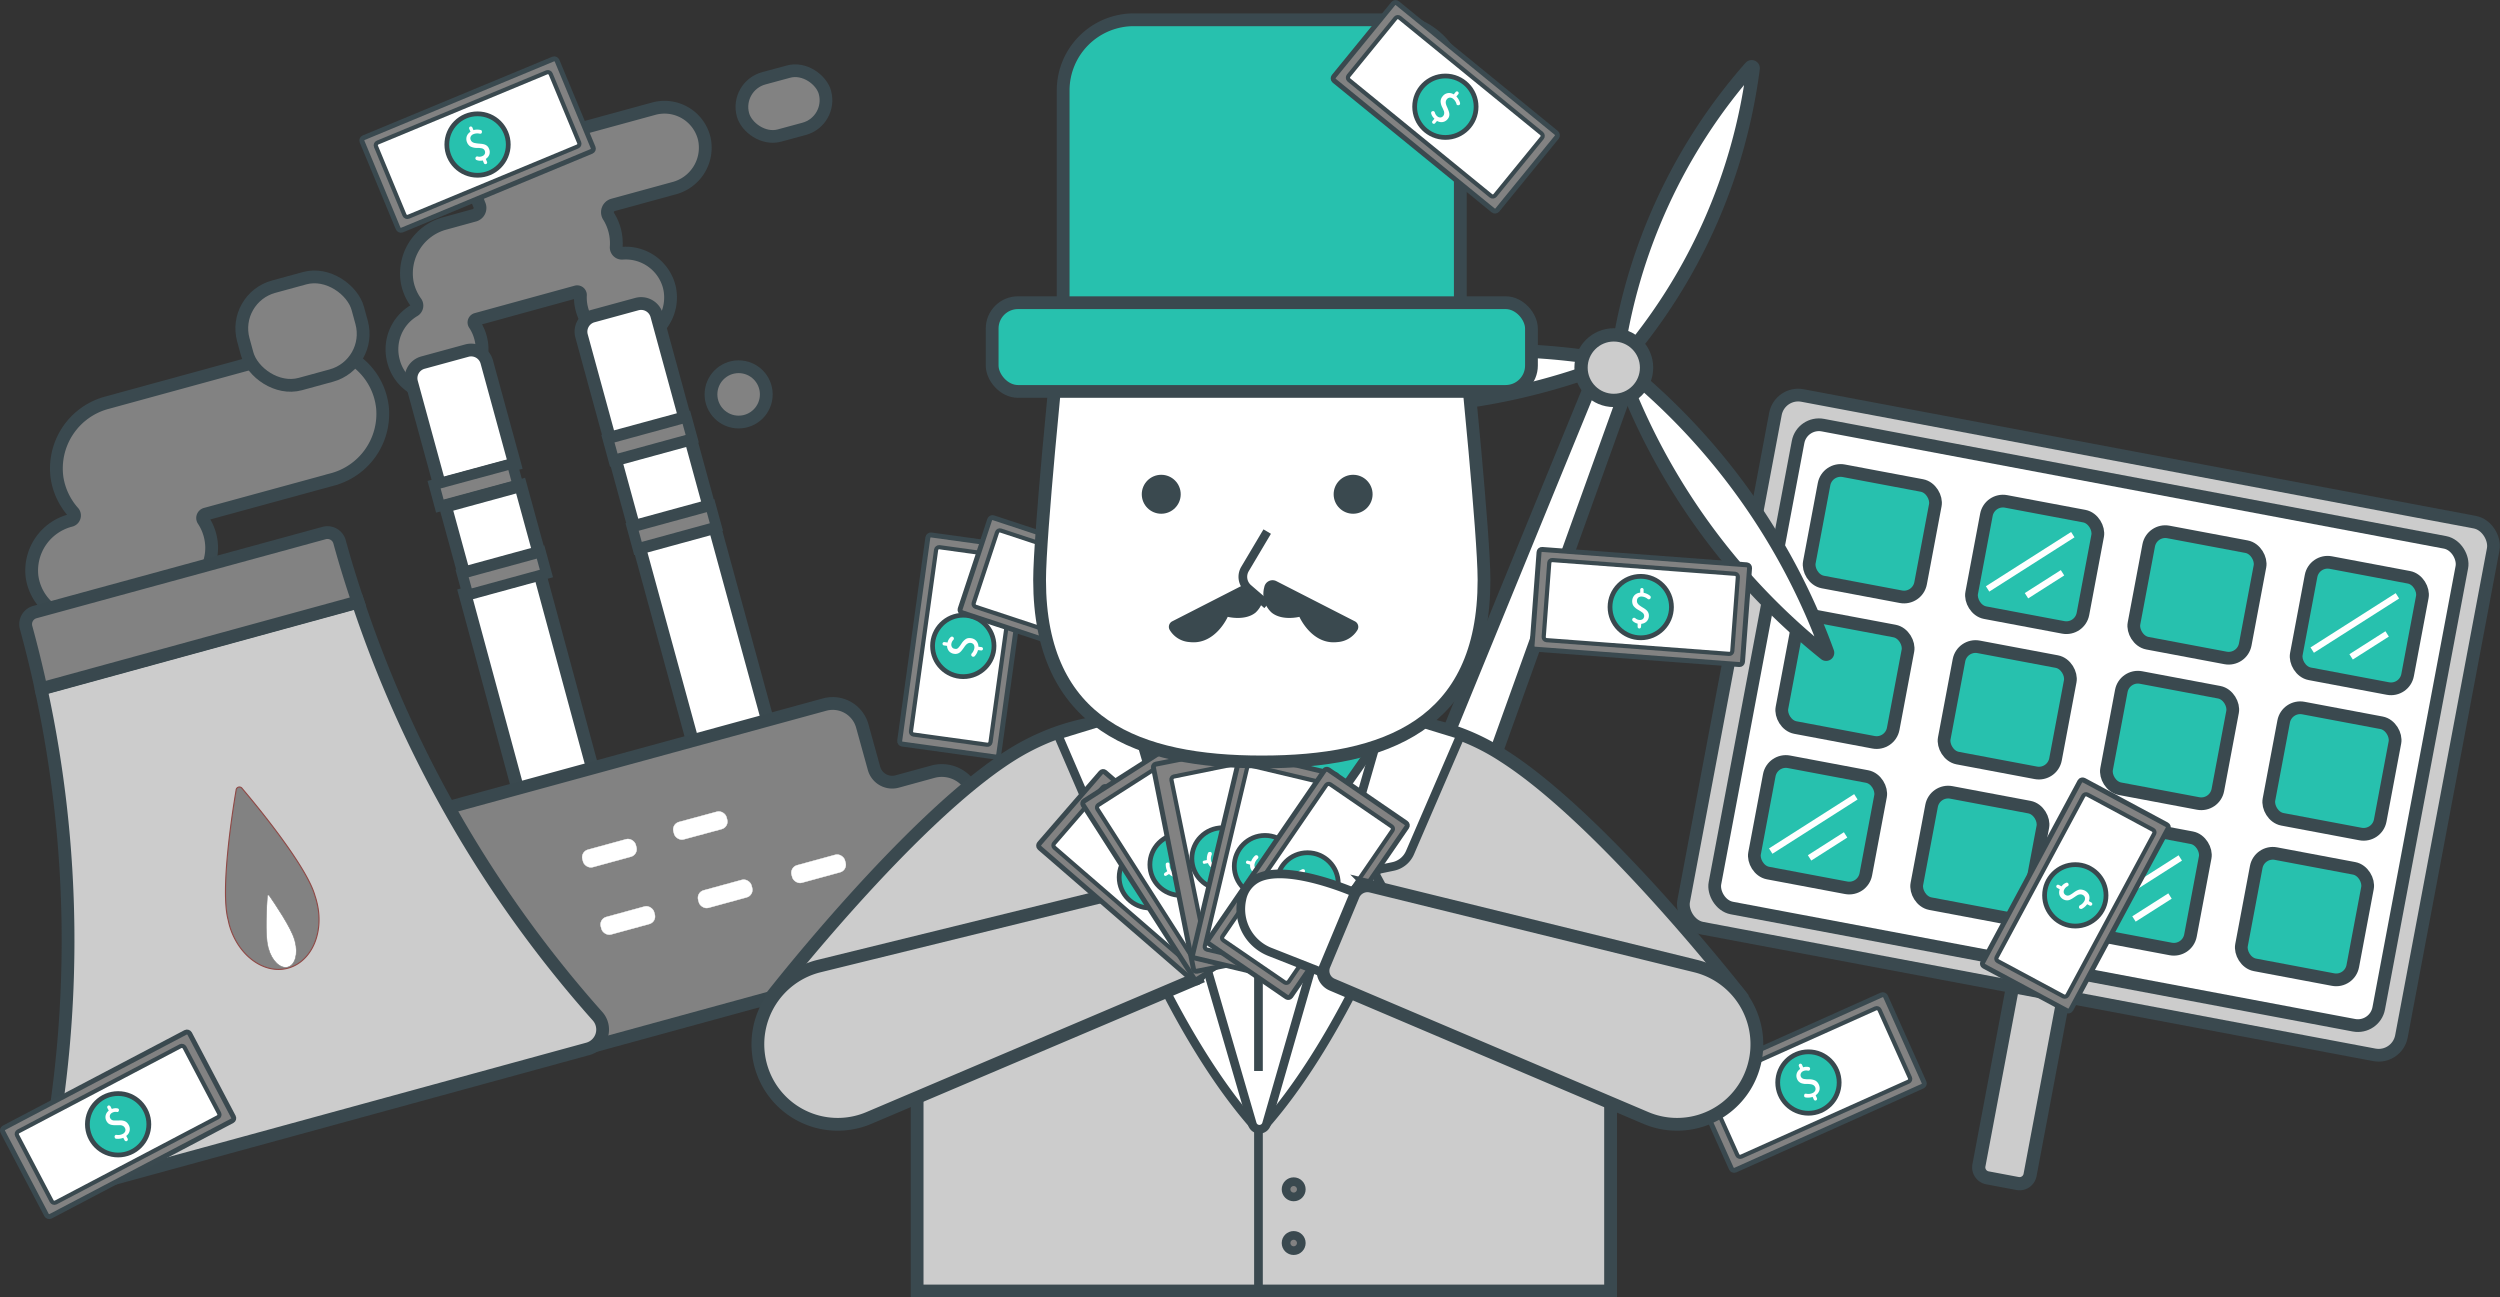 <svg xmlns="http://www.w3.org/2000/svg" viewBox="0 0 489.11 253.81"><rect x="0" y="0" width="489.11" height="253.81" fill="#333333" stroke="none"/><title>hero</title><g id="圖_主標主圖"><path d="M58.39,68.53,21,78.77a13.31,13.31,0,0,0-9.82,14.84,13.18,13.18,0,0,0,3.09,6.52,1,1,0,0,1-.48,1.7h0a10.11,10.11,0,0,0-7.54,10.83A9.9,9.9,0,0,0,18.65,121l15.25-4.18a10,10,0,0,0,7.51-9.63,9.92,9.92,0,0,0-1.63-5.4.79.79,0,0,1,.45-1.21l24.7-6.75a13.29,13.29,0,0,0,9.91-14A13.07,13.07,0,0,0,58.39,68.53Z" fill="#828282" stroke="#3a494f" stroke-miterlimit="10" stroke-width="2.5"/><rect x="47.57" y="54.91" width="23.22" height="19.75" rx="8.46" ry="8.46" transform="translate(-15 17.91) rotate(-15.3)" fill="#828282" stroke="#3a494f" stroke-miterlimit="10" stroke-width="2.5"/><path d="M127.91,21.26,99.25,29.1a8.19,8.19,0,0,0-6.12,8.2,8,8,0,0,0,.65,2.77,1.49,1.49,0,0,1-1,2.06l-5.68,1.56a10.12,10.12,0,0,0-7.41,11.65,9.79,9.79,0,0,0,1.66,3.78,1.13,1.13,0,0,1-.35,1.65,8.81,8.81,0,0,0-4,9.92h0A8.7,8.7,0,0,0,85,77.19,8.85,8.85,0,0,0,94,66h0a8.75,8.75,0,0,0-1.15-2.54.64.64,0,0,1,.37-1l19.53-5.36a.64.64,0,0,1,.81.65,8.63,8.63,0,0,0,.3,2.79h0a8.73,8.73,0,0,0,7.93,6.5A8.85,8.85,0,0,0,130.91,56h0a8.8,8.8,0,0,0-9.13-6.46,1.13,1.13,0,0,1-1.22-1.23,10,10,0,0,0-1.49-6,1.48,1.48,0,0,1,.86-2.22l11.87-3.25a8.2,8.2,0,0,0,6-9.67A8,8,0,0,0,127.91,21.26Z" fill="#828282" stroke="#3a494f" stroke-miterlimit="10" stroke-width="2.5"/><rect x="145.8" y="13.92" width="16.71" height="11.67" rx="5.83" ry="5.83" transform="matrix(0.96, -0.26, 0.26, 0.96, 0.25, 41.38)" fill="#828282" stroke="#3a494f" stroke-miterlimit="10" stroke-width="2.5"/><rect x="103.7" y="112.68" width="15.25" height="91.61" transform="matrix(0.96, -0.26, 0.26, 0.96, -37.88, 34.99)" fill="#fff" stroke="#3a494f" stroke-miterlimit="10" stroke-width="2.5"/><path d="M91.35,68.59l-8.6,2.35a3.16,3.16,0,0,0-2.22,3.89l5.47,20,14.71-4-5.47-20A3.17,3.17,0,0,0,91.35,68.59Z" fill="#fff" stroke="#3a494f" stroke-miterlimit="10" stroke-width="2.5"/><rect x="85.97" y="92.74" width="15.91" height="4.36" transform="matrix(0.96, -0.26, 0.26, 0.96, -21.72, 28.15)" fill="#828282" stroke="#3a494f" stroke-miterlimit="10" stroke-width="2.1"/><rect x="88.67" y="96.78" width="15.25" height="13.56" transform="translate(-23.92 29.08) rotate(-15.3)" fill="#fff" stroke="#3a494f" stroke-miterlimit="10" stroke-width="2.5"/><rect x="90.7" y="110.02" width="15.91" height="4.36" transform="translate(-26.11 30.01) rotate(-15.3)" fill="#828282" stroke="#3a494f" stroke-miterlimit="10" stroke-width="2.1"/><rect x="121.93" y="87.68" width="15.25" height="13.56" transform="translate(-20.33 37.54) rotate(-15.3)" fill="#fff" stroke="#3a494f" stroke-miterlimit="10" stroke-width="2.5"/><rect x="136.96" y="103.58" width="15.25" height="91.61" transform="translate(-34.3 43.45) rotate(-15.3)" fill="#fff" stroke="#3a494f" stroke-miterlimit="10" stroke-width="2.5"/><path d="M124.61,59.49,116,61.84a3.16,3.16,0,0,0-2.22,3.89l5.47,20,14.71-4-5.47-20A3.17,3.17,0,0,0,124.61,59.49Z" fill="#fff" stroke="#3a494f" stroke-miterlimit="10" stroke-width="2.5"/><rect x="119.23" y="83.64" width="15.91" height="4.36" transform="translate(-18.14 36.61) rotate(-15.3)" fill="#828282" stroke="#3a494f" stroke-miterlimit="10" stroke-width="2.1"/><rect x="123.96" y="100.92" width="15.91" height="4.36" transform="translate(-22.53 38.47) rotate(-15.3)" fill="#828282" stroke="#3a494f" stroke-miterlimit="10" stroke-width="2.1"/><path d="M171,150.34,168.69,142a6,6,0,0,0-7.3-4.17L71.1,162.52l4.82,17.64,6.73,24.57L85,213.19,191.55,184a6.62,6.62,0,0,0,4.64-8.13l-5.54-20.25a6.63,6.63,0,0,0-8.14-4.64l-7,1.92A3.69,3.69,0,0,1,171,150.34Z" fill="#828282" stroke="#39484e" stroke-miterlimit="10" stroke-width="2.5"/><path d="M116.91,198.82a232.17,232.17,0,0,1-46.87-81l-62,17a231.94,231.94,0,0,1,1,93.52,3.92,3.92,0,0,0,4.88,4.53L64.4,219.06,115,205.21A3.92,3.92,0,0,0,116.91,198.82Z" fill="#ccc" stroke="#39484e" stroke-miterlimit="10" stroke-width="2.5"/><path d="M66.43,106a2.46,2.46,0,0,0-3-1.72L6.82,119.75a2.46,2.46,0,0,0-1.72,3q1.64,6,2.94,12l62-17Q68.08,112,66.43,106Z" fill="#828282" stroke="#39484e" stroke-miterlimit="10" stroke-width="2.5"/><rect x="117.43" y="178.31" width="10.8" height="3.54" rx="1.52" ry="1.52" transform="translate(-43.17 38.8) rotate(-15.3)" fill="#fff" stroke="#fff" stroke-miterlimit="10" stroke-width="0.08"/><rect x="136.48" y="173.1" width="10.8" height="3.54" rx="1.52" ry="1.52" transform="translate(-41.12 43.64) rotate(-15.3)" fill="#fff" stroke="#fff" stroke-miterlimit="10" stroke-width="0.08"/><rect x="113.83" y="165.15" width="10.8" height="3.54" rx="1.52" ry="1.52" transform="translate(-39.82 37.38) rotate(-15.3)" fill="#fff" stroke="#fff" stroke-miterlimit="10" stroke-width="0.08"/><rect x="132.87" y="159.94" width="10.8" height="3.54" rx="1.52" ry="1.52" transform="matrix(0.96, -0.26, 0.26, 0.96, -37.77, 42.22)" fill="#fff" stroke="#fff" stroke-miterlimit="10" stroke-width="0.08"/><rect x="154.75" y="168.19" width="10.8" height="3.54" rx="1.52" ry="1.52" transform="translate(-39.17 48.29) rotate(-15.3)" fill="#fff" stroke="#fff" stroke-miterlimit="10" stroke-width="0.08"/><circle cx="144.51" cy="77.16" r="5.41" fill="#828282" stroke="#3a494f" stroke-miterlimit="10" stroke-width="2.5"/><path d="M61.63,175.28h0c-1.55-5.67-11.16-17.38-14.24-21a.65.65,0,0,0-1.2.33c-.8,4.72-3.1,19.69-1.55,25.36h0c.06.3.13.61.21.92,1.65,6,6.79,9.81,11.5,8.52s7.2-7.19,5.56-13.19C61.83,175.87,61.73,175.58,61.63,175.28Z" fill="#828282" stroke="#8f4845" stroke-miterlimit="10" stroke-width="0.22"/><path d="M57.61,183.81h0c-.62-2.26-3.88-7.08-4.93-8.59-.15-.21-.35-.16-.37.1-.13,1.83-.49,7.64.13,9.9h0c0,.12.05.25.09.37.65,2.39,2.34,4,3.78,3.61s2.06-2.64,1.41-5C57.69,184,57.65,183.93,57.61,183.81Z" fill="#fff" stroke="#828282" stroke-miterlimit="10" stroke-width="0.11"/><path d="M390.45,191h10.16a0,0,0,0,1,0,0v38.24a2.09,2.09,0,0,1-2.09,2.09h-6a2.09,2.09,0,0,1-2.09-2.09V191a0,0,0,0,1,0,0Z" transform="translate(45.93 -69.57) rotate(10.67)" fill="#ccc" stroke="#3a494f" stroke-miterlimit="10" stroke-width="2.58"/><rect x="337.15" y="88.84" width="142.9" height="106.05" rx="4.53" ry="4.53" transform="translate(33.32 -73.19) rotate(10.67)" fill="#ccc" stroke="#3a494f" stroke-miterlimit="10" stroke-width="2.49"/><rect x="342.52" y="93.8" width="132.15" height="96.14" rx="4.15" ry="4.15" transform="translate(33.32 -73.19) rotate(10.67)" fill="#fff" stroke="#3a494f" stroke-miterlimit="10" stroke-width="2.49"/><rect x="355.24" y="93.34" width="22.15" height="22.15" rx="3.3" ry="3.3" transform="translate(25.66 -66.01) rotate(10.67)" fill="#27c1ae" stroke="#3a494f" stroke-miterlimit="10" stroke-width="2.49"/><rect x="387" y="99.33" width="22.15" height="22.15" rx="3.3" ry="3.3" transform="translate(27.32 -71.78) rotate(10.67)" fill="#27c1ae" stroke="#3a494f" stroke-miterlimit="10" stroke-width="2.49"/><rect x="418.76" y="105.31" width="22.15" height="22.15" rx="3.3" ry="3.3" transform="translate(28.97 -77.56) rotate(10.67)" fill="#27c1ae" stroke="#3a494f" stroke-miterlimit="10" stroke-width="2.49"/><rect x="450.52" y="111.29" width="22.15" height="22.15" rx="3.3" ry="3.3" transform="translate(30.63 -83.33) rotate(10.67)" fill="#27c1ae" stroke="#3a494f" stroke-miterlimit="10" stroke-width="2.49"/><rect x="349.88" y="121.81" width="22.15" height="22.15" rx="3.3" ry="3.3" transform="translate(30.84 -64.52) rotate(10.67)" fill="#27c1ae" stroke="#3a494f" stroke-miterlimit="10" stroke-width="2.49"/><rect x="381.64" y="127.79" width="22.15" height="22.15" rx="3.3" ry="3.3" transform="translate(32.49 -70.3) rotate(10.67)" fill="#27c1ae" stroke="#3a494f" stroke-miterlimit="10" stroke-width="2.49"/><rect x="413.4" y="133.78" width="22.15" height="22.15" rx="3.3" ry="3.3" transform="translate(34.15 -76.07) rotate(10.67)" fill="#27c1ae" stroke="#3a494f" stroke-miterlimit="10" stroke-width="2.49"/><rect x="445.16" y="139.76" width="22.15" height="22.15" rx="3.3" ry="3.3" transform="translate(35.81 -81.85) rotate(10.67)" fill="#27c1ae" stroke="#3a494f" stroke-miterlimit="10" stroke-width="2.49"/><rect x="344.52" y="150.28" width="22.15" height="22.15" rx="3.3" ry="3.3" transform="translate(36.02 -63.04) rotate(10.67)" fill="#27c1ae" stroke="#3a494f" stroke-miterlimit="10" stroke-width="2.49"/><rect x="376.28" y="156.26" width="22.15" height="22.15" rx="3.3" ry="3.3" transform="translate(37.67 -68.81) rotate(10.67)" fill="#27c1ae" stroke="#3a494f" stroke-miterlimit="10" stroke-width="2.49"/><rect x="408.04" y="162.25" width="22.15" height="22.15" rx="3.3" ry="3.3" transform="translate(39.33 -74.59) rotate(10.67)" fill="#27c1ae" stroke="#3a494f" stroke-miterlimit="10" stroke-width="2.49"/><rect x="439.8" y="168.23" width="22.15" height="22.15" rx="3.3" ry="3.3" transform="translate(40.98 -80.36) rotate(10.67)" fill="#27c1ae" stroke="#3a494f" stroke-miterlimit="10" stroke-width="2.49"/><line x1="405.53" y1="104.6" x2="388.86" y2="115.22" fill="none" stroke="#fff" stroke-miterlimit="10" stroke-width="1.24"/><line x1="403.52" y1="112.06" x2="396.47" y2="116.55" fill="none" stroke="#fff" stroke-miterlimit="10" stroke-width="1.24"/><line x1="426.56" y1="167.85" x2="409.9" y2="178.47" fill="none" stroke="#fff" stroke-miterlimit="10" stroke-width="1.24"/><line x1="424.55" y1="175.3" x2="417.5" y2="179.79" fill="none" stroke="#fff" stroke-miterlimit="10" stroke-width="1.24"/><line x1="469.04" y1="116.57" x2="452.37" y2="127.19" fill="none" stroke="#fff" stroke-miterlimit="10" stroke-width="1.24"/><line x1="467.03" y1="124.02" x2="459.98" y2="128.51" fill="none" stroke="#fff" stroke-miterlimit="10" stroke-width="1.24"/><line x1="363.09" y1="155.89" x2="346.43" y2="166.51" fill="none" stroke="#fff" stroke-miterlimit="10" stroke-width="1.24"/><line x1="361.08" y1="163.34" x2="354.03" y2="167.84" fill="none" stroke="#fff" stroke-miterlimit="10" stroke-width="1.24"/><polygon points="318.55 75.26 316.1 74.32 314.71 73.79 312.26 72.84 266.15 185.43 277.4 189.76 318.55 75.26" fill="#fff" stroke="#3a494f" stroke-miterlimit="10" stroke-width="2.6"/><path d="M266.15,185.43l-8.19,20a3.59,3.59,0,0,0,2,4.71l2,.78,1.39.53,2,.78a3.6,3.6,0,0,0,4.67-2.14l7.31-20.34Z" fill="#828282" stroke="#3a494f" stroke-miterlimit="10" stroke-width="2.6"/><path d="M343,13.38a.3.3,0,0,0-.51-.24A108.9,108.9,0,0,0,316.36,70L316,72.29l1.48-1.72A108.89,108.89,0,0,0,343,13.38Z" fill="#fff" stroke="#3a494f" stroke-miterlimit="10" stroke-width="2.6"/><path d="M357.54,127.6a.29.29,0,0,1-.46.33,127.86,127.86,0,0,1-39.88-55l-.86-2.29,1.89,1.55A127.83,127.83,0,0,1,357.54,127.6Z" fill="#fff" stroke="#3a494f" stroke-miterlimit="10" stroke-width="2.6"/><path d="M246.22,77.33a.29.29,0,0,0,.05.56A127.87,127.87,0,0,0,314,71.57l2.29-.86-2.42-.4A127.76,127.76,0,0,0,246.22,77.33Z" fill="#fff" stroke="#3a494f" stroke-miterlimit="10" stroke-width="2.6"/><circle cx="315.73" cy="71.93" r="6.41" fill="#ccc" stroke="#3a494f" stroke-miterlimit="10" stroke-width="2.6"/><path d="M340.38,194.53s-26.54-34-46.08-46.52a43.17,43.17,0,0,0-32.44-6.28,67.87,67.87,0,0,0-31,.41l.1-.12s-16.29-5.14-33.59,6c-19.53,12.56-46.08,46.52-46.08,46.52l22.57,17.83,5.63-6.93c0,.84-.06,1.68-.06,2.52v44.61H315.1V209l2.71,3.34Z" fill="#ccc" stroke="#3a494f" stroke-miterlimit="10" stroke-width="2.5"/><path d="M247.85,219.76c12.33-14.23,21.31-34.86,23.8-40.92a4,4,0,0,0-.17-3.36l-2.12-3.94a1,1,0,0,1,.71-1.51l2.46-.51a4.64,4.64,0,0,0,3.33-2.71l9.93-23L270.09,139l-21.24,63.43-1.09,17.27C247.76,219.77,247.82,219.8,247.85,219.76Z" fill="#fff" stroke="#3a494f" stroke-miterlimit="10" stroke-width="1.7"/><path d="M244.93,219.76c-12.33-14.23-21.31-34.86-23.8-40.92a3.92,3.92,0,0,1,.17-3.36l2.12-3.94a1,1,0,0,0-.71-1.51l-2.46-.51a4.63,4.63,0,0,1-3.33-2.71l-9.93-23,15.7-4.82,21.23,63.43,1.1,17.27C245,219.77,245,219.8,244.93,219.76Z" fill="#fff" stroke="#3a494f" stroke-miterlimit="10" stroke-width="1.7"/><path d="M223.38,145.62,245,219.88a1.45,1.45,0,0,0,2.79,0L269,146.25" fill="#fff" stroke="#3a494f" stroke-miterlimit="10" stroke-width="1.7"/><path d="M246.87,149.07l7,10.5a3.23,3.23,0,0,0,5.34.06l9.34-13.38Z" fill="#27c1ae" stroke="#3a494f" stroke-miterlimit="10" stroke-width="1.7"/><path d="M245.86,149.07l-7,10.5a3.22,3.22,0,0,1-5.33.06l-9.35-13.38Z" fill="#27c1ae" stroke="#3a494f" stroke-miterlimit="10" stroke-width="1.7"/><path d="M160.27,189l66-16.22,7.82,18.71L170,218.72a15.61,15.61,0,0,1-19.43-6.23h0A15.76,15.76,0,0,1,160.27,189Z" fill="#ccc" stroke="#3a494f" stroke-miterlimit="10" stroke-width="2.5"/><line x1="246.21" y1="154.88" x2="246.21" y2="209.53" fill="none" stroke="#3a494f" stroke-miterlimit="10" stroke-width="1.7"/><circle cx="246.21" cy="164.79" r="1.71" fill="#fff" stroke="#3a494f" stroke-miterlimit="10" stroke-width="1.7"/><circle cx="246.21" cy="178.56" r="1.71" fill="#fff" stroke="#3a494f" stroke-miterlimit="10" stroke-width="1.7"/><rect x="204.32" y="161.85" width="41.3" height="19.56" rx="0.57" ry="0.57" transform="translate(167.25 -105.39) rotate(40.89)" fill="#828282" stroke="#3a494f" stroke-miterlimit="10" stroke-width="0.97"/><rect x="206.47" y="163.77" width="37" height="15.71" rx="0.57" ry="0.57" transform="translate(167.25 -105.39) rotate(40.89)" fill="#fff" stroke="#3a494f" stroke-miterlimit="10" stroke-width="0.82"/><circle cx="224.97" cy="171.63" r="6.01" fill="#27c1ae" stroke="#39484e" stroke-miterlimit="10" stroke-width="0.93"/><path d="M227.78,170.35a.34.34,0,0,1-.09.29.33.33,0,0,1-.25.13.35.35,0,0,1-.27-.08h0a.41.41,0,0,1-.13-.23,1.35,1.35,0,0,0-.44-.73.9.9,0,0,0-.62-.25.81.81,0,0,0-.56.29.78.78,0,0,0-.17.37,1,1,0,0,0,0,.41q.06.21.15.45c.06.16.13.33.2.49a2.21,2.21,0,0,1,.18.51,3.34,3.34,0,0,1,.09.52,1.33,1.33,0,0,1-.09.54,1.64,1.64,0,0,1-.32.55,1.6,1.6,0,0,1-2.14.35s-.06,0-.09,0l-.36.41a.32.32,0,0,1-.22.12.36.36,0,0,1-.25-.08.34.34,0,0,1-.11-.23.31.31,0,0,1,.08-.24l.34-.4s0-.06,0-.08a2.87,2.87,0,0,1-.62-1.17.35.35,0,0,1,0-.3l.05-.06a.39.39,0,0,1,.2-.13.33.33,0,0,1,.29,0l.06,0a.45.45,0,0,1,.11.19,2,2,0,0,0,.59,1,1,1,0,0,0,.68.3.82.82,0,0,0,.6-.32,1,1,0,0,0,.22-.47,1.28,1.28,0,0,0,0-.51,5,5,0,0,0-.19-.54c-.08-.19-.15-.38-.22-.58a3.1,3.1,0,0,1-.15-.58,1.23,1.23,0,0,1,0-.6,1.43,1.43,0,0,1,.31-.58,1.59,1.59,0,0,1,1-.56,1.64,1.64,0,0,1,1.08.22s.06,0,.09,0l.36-.41a.31.31,0,0,1,.22-.11.3.3,0,0,1,.24.08.33.33,0,0,1,0,.47l-.35.4a.06.06,0,0,0,0,.09A2.06,2.06,0,0,1,227.78,170.35Z" fill="#fff"/><rect x="210.33" y="159.38" width="41.3" height="19.56" rx="0.57" ry="0.57" transform="translate(249.09 -116.57) rotate(57.41)" fill="#828282" stroke="#3a494f" stroke-miterlimit="10" stroke-width="0.97"/><rect x="212.48" y="161.31" width="37" height="15.71" rx="0.57" ry="0.57" transform="translate(249.09 -116.57) rotate(57.41)" fill="#fff" stroke="#3a494f" stroke-miterlimit="10" stroke-width="0.82"/><circle cx="230.98" cy="169.16" r="6.01" fill="#27c1ae" stroke="#39484e" stroke-miterlimit="10" stroke-width="0.93"/><path d="M234.05,168.81a.35.35,0,0,1-.16.26.38.38,0,0,1-.28.05.41.41,0,0,1-.24-.16v0a.36.36,0,0,1-.06-.25,1.37,1.37,0,0,0-.22-.83.86.86,0,0,0-.52-.41.77.77,0,0,0-.61.12.7.7,0,0,0-.28.31,1.24,1.24,0,0,0-.09.4c0,.14,0,.29,0,.47a4.6,4.6,0,0,0,.06.52,4.89,4.89,0,0,1,0,.54,4.25,4.25,0,0,1-.07.53,1.43,1.43,0,0,1-.24.5,1.7,1.7,0,0,1-.46.42,1.68,1.68,0,0,1-1.12.29,1.72,1.72,0,0,1-1-.55s-.06,0-.09,0l-.47.29a.31.31,0,0,1-.25.05.28.28,0,0,1-.2-.15.31.31,0,0,1,0-.25.32.32,0,0,1,.15-.21l.44-.28a0,0,0,0,0,0-.08,3.12,3.12,0,0,1-.27-1.3.41.41,0,0,1,.13-.28l.06,0a.39.39,0,0,1,.24-.06.34.34,0,0,1,.26.12s0,0,0,.06a.37.37,0,0,1,.06.21,2,2,0,0,0,.28,1.11,1,1,0,0,0,.57.48.8.8,0,0,0,.67-.13.91.91,0,0,0,.34-.39,1.35,1.35,0,0,0,.11-.5q0-.27,0-.57c0-.21,0-.41-.05-.62a3.92,3.92,0,0,1,0-.6,1.31,1.31,0,0,1,.2-.56,1.25,1.25,0,0,1,.47-.47,1.54,1.54,0,0,1,2.05.25s.05,0,.09,0l.46-.29a.31.31,0,0,1,.25,0,.28.28,0,0,1,.2.15.32.32,0,0,1-.1.46l-.45.28a.08.08,0,0,0,0,.09A1.93,1.93,0,0,1,234.05,168.81Z" fill="#fff"/><rect x="218.54" y="158.18" width="41.3" height="19.56" rx="0.57" ry="0.57" transform="translate(357.24 -99.4) rotate(78.75)" fill="#828282" stroke="#3a494f" stroke-miterlimit="10" stroke-width="0.97"/><rect x="220.69" y="160.11" width="37" height="15.71" rx="0.57" ry="0.57" transform="matrix(0.2, 0.98, -0.98, 0.2, 357.24, -99.4)" fill="#fff" stroke="#3a494f" stroke-miterlimit="10" stroke-width="0.82"/><circle cx="239.19" cy="167.96" r="6.01" fill="#27c1ae" stroke="#39484e" stroke-miterlimit="10" stroke-width="0.93"/><path d="M242.08,168.74a.36.36,0,0,1-.51.13.31.31,0,0,1-.17-.23v0a.39.39,0,0,1,0-.26,1.45,1.45,0,0,0,.1-.85.91.91,0,0,0-.34-.57.73.73,0,0,0-.62-.11.69.69,0,0,0-.36.18.89.89,0,0,0-.23.34c0,.13-.11.28-.16.45s-.1.33-.14.51a2.54,2.54,0,0,1-.17.51,2.25,2.25,0,0,1-.25.46,1.33,1.33,0,0,1-.4.38,1.83,1.83,0,0,1-1.73.09,1.69,1.69,0,0,1-.76-.89s0-.05-.09,0l-.54.1a.26.26,0,0,1-.24,0,.28.28,0,0,1-.14-.21.29.29,0,0,1,0-.24.38.38,0,0,1,.21-.15l.52-.1s.06,0,.05-.07a3.1,3.1,0,0,1,.22-1.3.4.4,0,0,1,.22-.22h.07a.42.42,0,0,1,.25,0,.38.38,0,0,1,.2.21.64.64,0,0,1,0,.07.42.42,0,0,1,0,.22,2,2,0,0,0-.15,1.14,1,1,0,0,0,.36.66.83.83,0,0,0,.67.11.88.88,0,0,0,.45-.23,1.42,1.42,0,0,0,.29-.43,3.94,3.94,0,0,0,.18-.55l.18-.59a4,4,0,0,1,.24-.55,1.2,1.2,0,0,1,.39-.45,1.38,1.38,0,0,1,.6-.27,1.63,1.63,0,0,1,1.1.14,1.67,1.67,0,0,1,.72.84s0,.05.09,0l.53-.1a.32.32,0,0,1,.25.05.34.34,0,0,1,.14.21.37.37,0,0,1-.05.25.34.34,0,0,1-.21.14l-.53.1a.07.07,0,0,0-.06.07A1.92,1.92,0,0,1,242.08,168.74Z" fill="#fff"/><rect x="226.84" y="159.68" width="41.3" height="19.56" rx="0.57" ry="0.57" transform="translate(469.55 -32.17) rotate(103.36)" fill="#828282" stroke="#3a494f" stroke-miterlimit="10" stroke-width="0.97"/><rect x="228.99" y="161.6" width="37" height="15.71" rx="0.57" ry="0.57" transform="translate(469.55 -32.17) rotate(103.36)" fill="#fff" stroke="#3a494f" stroke-miterlimit="10" stroke-width="0.82"/><circle cx="247.49" cy="169.46" r="6.01" fill="#27c1ae" stroke="#39484e" stroke-miterlimit="10" stroke-width="0.93"/><path d="M249.84,171.43a.36.36,0,0,1-.3.06.38.38,0,0,1-.23-.16.35.35,0,0,1-.06-.28v0a.44.44,0,0,1,.14-.22,1.34,1.34,0,0,0,.44-.73.92.92,0,0,0-.06-.66.81.81,0,0,0-.93-.34,1.05,1.05,0,0,0-.35.21l-.33.34-.34.41a2.64,2.64,0,0,1-.36.39,2.52,2.52,0,0,1-.43.32,1.33,1.33,0,0,1-.52.18,1.7,1.7,0,0,1-.63,0,1.61,1.61,0,0,1-1.3-1.73.07.07,0,0,0-.06-.07L244,169a.32.32,0,0,1-.21-.15.31.31,0,0,1,0-.25.3.3,0,0,1,.15-.2.32.32,0,0,1,.25,0l.51.12a.06.06,0,0,0,.08,0,3,3,0,0,1,.74-1.1.38.38,0,0,1,.29-.1h.07a.38.38,0,0,1,.21.13.33.33,0,0,1,.1.27s0,.05,0,.07a.4.4,0,0,1-.11.19,2,2,0,0,0-.61,1,1,1,0,0,0,.05.74.84.84,0,0,0,.56.39.88.88,0,0,0,.51,0,1.34,1.34,0,0,0,.44-.27,5.16,5.16,0,0,0,.39-.41c.14-.16.27-.32.41-.47a3.31,3.31,0,0,1,.45-.4,1.41,1.41,0,0,1,1.2-.24,1.52,1.52,0,0,1,.94.59,1.64,1.64,0,0,1,.31,1.06s0,.06.06.07l.52.13a.34.34,0,0,1,.21.14.34.34,0,0,1,0,.26.33.33,0,0,1-.15.2.32.32,0,0,1-.25,0l-.52-.12s-.06,0-.08,0A2,2,0,0,1,249.84,171.43Z" fill="#fff"/><rect x="235.17" y="163.06" width="41.3" height="19.56" rx="0.57" ry="0.57" transform="translate(543.03 59.6) rotate(124.44)" fill="#828282" stroke="#3a494f" stroke-miterlimit="10" stroke-width="0.97"/><rect x="237.32" y="164.99" width="37" height="15.71" rx="0.57" ry="0.57" transform="translate(543.03 59.6) rotate(124.44)" fill="#fff" stroke="#3a494f" stroke-miterlimit="10" stroke-width="0.82"/><circle cx="255.81" cy="172.84" r="6.01" fill="#27c1ae" stroke="#39484e" stroke-miterlimit="10" stroke-width="0.93"/><path d="M257.36,175.46a.34.34,0,0,1-.29-.05.4.4,0,0,1-.16-.24.36.36,0,0,1,0-.28v0a.35.35,0,0,1,.22-.15,1.43,1.43,0,0,0,.67-.52.85.85,0,0,0,.17-.64.73.73,0,0,0-.35-.52.71.71,0,0,0-.38-.14,1,1,0,0,0-.41.08c-.13.05-.27.12-.43.2a5.2,5.2,0,0,0-.46.25,2.69,2.69,0,0,1-.48.24,3.94,3.94,0,0,1-.51.14,1.29,1.29,0,0,1-.55,0,1.76,1.76,0,0,1-.58-.26,1.72,1.72,0,0,1-.7-.92,1.69,1.69,0,0,1,.11-1.16.06.06,0,0,0,0-.09l-.45-.31a.35.35,0,0,1-.14-.22.29.29,0,0,1,.05-.24.32.32,0,0,1,.21-.14.3.3,0,0,1,.25.05l.44.3a.05.05,0,0,0,.08,0,3,3,0,0,1,1.09-.76.37.37,0,0,1,.31,0l.06,0a.4.4,0,0,1,.15.19.33.33,0,0,1,0,.29l0,.06a.4.4,0,0,1-.18.14,2,2,0,0,0-.91.7,1,1,0,0,0-.22.71.83.83,0,0,0,.38.56,1,1,0,0,0,.49.16,1.24,1.24,0,0,0,.5-.1,4.74,4.74,0,0,0,.52-.24c.18-.1.36-.2.55-.29A4.33,4.33,0,0,1,257,172a1.5,1.5,0,0,1,.6,0,1.44,1.44,0,0,1,.61.25,1.6,1.6,0,0,1,.66.89,1.63,1.63,0,0,1-.09,1.1s0,.06,0,.09l.44.3a.35.35,0,0,1,.14.22.32.32,0,0,1-.05.25.3.3,0,0,1-.21.13.31.31,0,0,1-.25,0l-.44-.3a.06.06,0,0,0-.09,0A2.09,2.09,0,0,1,257.36,175.46Z" fill="#fff"/><rect x="300.36" y="108.99" width="41.3" height="19.56" rx="0.57" ry="0.57" transform="translate(632.21 261.26) rotate(-175.7)" fill="#828282" stroke="#3a494f" stroke-miterlimit="10" stroke-width="0.97"/><rect x="302.51" y="110.92" width="37" height="15.71" rx="0.57" ry="0.57" transform="translate(632.21 261.26) rotate(-175.7)" fill="#fff" stroke="#3a494f" stroke-miterlimit="10" stroke-width="0.82"/><circle cx="321" cy="118.77" r="6.01" fill="#27c1ae" stroke="#39484e" stroke-miterlimit="10" stroke-width="0.93"/><path d="M319.44,121.5a.34.34,0,0,1-.11-.29.37.37,0,0,1,.12-.25.36.36,0,0,1,.27-.1h0a.44.44,0,0,1,.25.11,1.3,1.3,0,0,0,.78.32.91.91,0,0,0,.65-.17.78.78,0,0,0,.27-.57.74.74,0,0,0-.08-.39.83.83,0,0,0-.27-.32l-.38-.27-.46-.27a2.93,2.93,0,0,1-.45-.3,3.34,3.34,0,0,1-.38-.37,1.37,1.37,0,0,1-.25-.48,1.88,1.88,0,0,1-.07-.63,1.74,1.74,0,0,1,.45-1.07,1.7,1.7,0,0,1,1.06-.49s.06,0,.06-.07l0-.55a.32.32,0,0,1,.12-.22.31.31,0,0,1,.24-.08.28.28,0,0,1,.22.11.31.31,0,0,1,.08.24l0,.53a.07.07,0,0,0,.05.07,2.76,2.76,0,0,1,1.2.56.34.34,0,0,1,.15.27v.07a.5.5,0,0,1-.09.23.35.35,0,0,1-.26.13h-.07a.4.4,0,0,1-.2-.09,2,2,0,0,0-1.06-.44,1,1,0,0,0-.73.17.81.81,0,0,0-.29.61.92.92,0,0,0,.1.5,1.41,1.41,0,0,0,.34.39c.14.11.3.22.47.33s.35.21.53.33a3.49,3.49,0,0,1,.47.37,1.45,1.45,0,0,1,.33.5,1.37,1.37,0,0,1,.09.65,1.54,1.54,0,0,1-.43,1,1.6,1.6,0,0,1-1,.47.07.07,0,0,0-.06.07l-.05.54a.3.3,0,0,1-.11.23.31.31,0,0,1-.24.08.34.34,0,0,1-.31-.36l0-.53s0-.06-.05-.08A1.93,1.93,0,0,1,319.44,121.5Z" fill="#fff"/><rect x="72.78" y="18.5" width="41.3" height="19.56" rx="0.57" ry="0.57" transform="translate(190.57 18.57) rotate(157.45)" fill="#828282" stroke="#3a494f" stroke-miterlimit="10" stroke-width="0.97"/><rect x="74.93" y="20.43" width="37" height="15.71" rx="0.57" ry="0.57" transform="translate(190.57 18.57) rotate(157.45)" fill="#fff" stroke="#3a494f" stroke-miterlimit="10" stroke-width="0.82"/><circle cx="93.43" cy="28.28" r="6.01" fill="#27c1ae" stroke="#39484e" stroke-miterlimit="10" stroke-width="0.93"/><path d="M93.26,31.32a.34.34,0,0,1-.22-.2.34.34,0,0,1,0-.28.33.33,0,0,1,.19-.21h0a.36.36,0,0,1,.27,0,1.36,1.36,0,0,0,.84-.08.87.87,0,0,0,.5-.43.77.77,0,0,0,0-.63.68.68,0,0,0-.25-.32.86.86,0,0,0-.38-.16l-.47-.07-.53,0a2.46,2.46,0,0,1-.53-.06,2.76,2.76,0,0,1-.51-.16,1.21,1.21,0,0,1-.45-.32,1.67,1.67,0,0,1-.34-.53,1.71,1.71,0,0,1-.08-1.15,1.68,1.68,0,0,1,.72-.92.08.08,0,0,0,0-.09l-.22-.51a.36.36,0,0,1,0-.25.39.39,0,0,1,.18-.18.39.39,0,0,1,.26,0,.35.35,0,0,1,.18.18l.2.48c0,.05,0,.06.08,0a3.08,3.08,0,0,1,1.32,0,.35.35,0,0,1,.25.18l0,.06a.43.43,0,0,1,0,.25.33.33,0,0,1-.17.23l-.06,0a.42.42,0,0,1-.22,0,2,2,0,0,0-1.15.08,1,1,0,0,0-.57.48.78.78,0,0,0,0,.68.89.89,0,0,0,.31.4A1.34,1.34,0,0,0,93,28a4.89,4.89,0,0,0,.57.08l.62.06a2.94,2.94,0,0,1,.59.12,1.5,1.5,0,0,1,.52.29,1.37,1.37,0,0,1,.37.55,1.57,1.57,0,0,1,.08,1.1,1.64,1.64,0,0,1-.68.87.08.08,0,0,0,0,.09l.21.5a.3.3,0,0,1,0,.26.28.28,0,0,1-.18.17.31.31,0,0,1-.25,0,.32.32,0,0,1-.18-.18l-.21-.5a.06.06,0,0,0-.08,0A2,2,0,0,1,93.26,31.32Z" fill="#fff"/><rect x="385.37" y="165.39" width="41.3" height="19.56" rx="0.57" ry="0.57" transform="translate(59.6 450) rotate(-61.76)" fill="#828282" stroke="#3a494f" stroke-miterlimit="10" stroke-width="0.97"/><rect x="387.52" y="167.32" width="37" height="15.71" rx="0.57" ry="0.57" transform="translate(59.6 450) rotate(-61.76)" fill="#fff" stroke="#3a494f" stroke-miterlimit="10" stroke-width="0.82"/><circle cx="406.02" cy="175.17" r="6.01" fill="#27c1ae" stroke="#39484e" stroke-miterlimit="10" stroke-width="0.93"/><path d="M404.21,172.72a.32.32,0,0,1,.3,0,.36.36,0,0,1,.18.22.34.34,0,0,1,0,.28v0a.44.44,0,0,1-.2.18,1.34,1.34,0,0,0-.61.59.89.89,0,0,0-.11.66.76.76,0,0,0,.41.48.71.71,0,0,0,.4.09,1,1,0,0,0,.39-.12l.4-.24.43-.31a4.43,4.43,0,0,1,.46-.29,3.89,3.89,0,0,1,.49-.2,1.25,1.25,0,0,1,.55,0,1.83,1.83,0,0,1,1.39,1,1.64,1.64,0,0,1,0,1.16.07.07,0,0,0,0,.09l.49.26a.34.34,0,0,1-.06.61.34.34,0,0,1-.26,0l-.46-.25s-.07,0-.08,0a2.91,2.91,0,0,1-1,.87.42.42,0,0,1-.31,0l-.06,0a.42.42,0,0,1-.18-.17.36.36,0,0,1,0-.29l0-.07a.46.46,0,0,1,.16-.15,2,2,0,0,0,.83-.79,1,1,0,0,0,.14-.73.8.8,0,0,0-.44-.52.89.89,0,0,0-.5-.1,1.25,1.25,0,0,0-.49.14,5.6,5.6,0,0,0-.49.31l-.51.34a4.63,4.63,0,0,1-.54.28,1.41,1.41,0,0,1-.59.1,1.5,1.5,0,0,1-.63-.18,1.61,1.61,0,0,1-.76-.81,1.68,1.68,0,0,1,0-1.11.06.06,0,0,0,0-.08l-.48-.26a.33.33,0,1,1,.32-.58l.47.25a.08.08,0,0,0,.09,0A1.87,1.87,0,0,1,404.21,172.72Z" fill="#fff"/><rect x="333.16" y="202.01" width="41.3" height="19.56" rx="0.57" ry="0.57" transform="translate(-55.68 163.29) rotate(-24.15)" fill="#828282" stroke="#3a494f" stroke-miterlimit="10" stroke-width="0.97"/><rect x="335.31" y="203.93" width="37" height="15.71" rx="0.57" ry="0.57" transform="translate(-55.68 163.29) rotate(-24.15)" fill="#fff" stroke="#3a494f" stroke-miterlimit="10" stroke-width="0.82"/><circle cx="353.81" cy="211.79" r="6.01" fill="#27c1ae" stroke="#39484e" stroke-miterlimit="10" stroke-width="0.93"/><path d="M353.88,208.76a.33.33,0,0,1,.23.2.39.39,0,0,1,0,.28.34.34,0,0,1-.19.22h0a.46.46,0,0,1-.26,0,1.39,1.39,0,0,0-.85.09.87.87,0,0,0-.48.46.78.78,0,0,0,0,.63.79.79,0,0,0,.26.31,1.16,1.16,0,0,0,.38.15l.47.05.53,0a3.29,3.29,0,0,1,.54.05,2.74,2.74,0,0,1,.51.15,1.27,1.27,0,0,1,.45.3,1.61,1.61,0,0,1,.36.52,1.67,1.67,0,0,1,.12,1.15,1.77,1.77,0,0,1-.7.94.06.06,0,0,0,0,.09l.22.5a.34.34,0,0,1,0,.26.33.33,0,0,1-.17.18.34.34,0,0,1-.26,0,.29.29,0,0,1-.18-.18l-.22-.48s0-.05-.08,0a3.07,3.07,0,0,1-1.32.08.44.44,0,0,1-.26-.17l0-.07a.5.5,0,0,1,0-.24.36.36,0,0,1,.16-.24l.06,0a.34.34,0,0,1,.22,0,2,2,0,0,0,1.15-.12,1.06,1.06,0,0,0,.56-.49.86.86,0,0,0,0-.68.91.91,0,0,0-.33-.39,1.4,1.4,0,0,0-.48-.18,5,5,0,0,0-.57-.06l-.62,0a3.43,3.43,0,0,1-.59-.11,1.43,1.43,0,0,1-.53-.28,1.35,1.35,0,0,1-.4-.53,1.58,1.58,0,0,1-.1-1.1,1.63,1.63,0,0,1,.65-.89s0-.05,0-.09l-.22-.5a.31.31,0,0,1,0-.25.32.32,0,0,1,.17-.19.34.34,0,0,1,.44.17l.22.49s0,.05.08,0A2.05,2.05,0,0,1,353.88,208.76Z" fill="#fff"/><rect x="167.81" y="116.59" width="41.3" height="19.56" rx="0.57" ry="0.57" transform="translate(37.42 295.71) rotate(-82.11)" fill="#828282" stroke="#3a494f" stroke-miterlimit="10" stroke-width="0.97"/><rect x="169.96" y="118.52" width="37" height="15.71" rx="0.57" ry="0.57" transform="translate(37.42 295.71) rotate(-82.11)" fill="#fff" stroke="#3a494f" stroke-miterlimit="10" stroke-width="0.82"/><circle cx="188.46" cy="126.37" r="6.01" fill="#27c1ae" stroke="#39484e" stroke-miterlimit="10" stroke-width="0.93"/><path d="M186,124.64a.38.38,0,0,1,.29-.09.37.37,0,0,1,.24.14.35.35,0,0,1,.09.28v0a.39.39,0,0,1-.12.24,1.4,1.4,0,0,0-.37.76.92.92,0,0,0,.13.65.72.72,0,0,0,.55.31.77.77,0,0,0,.4,0,.9.9,0,0,0,.33-.25c.09-.1.19-.23.3-.37l.29-.43a2.88,2.88,0,0,1,.33-.43,2.66,2.66,0,0,1,.4-.36,1.22,1.22,0,0,1,.5-.23,1.87,1.87,0,0,1,.63,0,1.64,1.64,0,0,1,1,.51,1.73,1.73,0,0,1,.43,1.09.07.07,0,0,0,.06.07l.55.07a.34.34,0,0,1,.22.13.35.35,0,0,1,.06.25.3.3,0,0,1-.13.22.34.34,0,0,1-.24.06l-.52-.07s-.07,0-.08,0a2.91,2.91,0,0,1-.63,1.17.39.39,0,0,1-.28.13h-.07a.36.36,0,0,1-.22-.11.31.31,0,0,1-.12-.26s0,0,0-.07a.37.37,0,0,1,.09-.2,2,2,0,0,0,.51-1,1.07,1.07,0,0,0-.12-.74.83.83,0,0,0-.6-.33.93.93,0,0,0-.5.08,1.35,1.35,0,0,0-.41.31,3.34,3.34,0,0,0-.35.45c-.12.17-.24.34-.37.5a2.92,2.92,0,0,1-.4.45,1.48,1.48,0,0,1-.52.3,1.44,1.44,0,0,1-.66.05,1.58,1.58,0,0,1-1-.5,1.61,1.61,0,0,1-.4-1s0-.06-.07-.07l-.54-.07a.35.35,0,0,1-.28-.38.34.34,0,0,1,.13-.22.35.35,0,0,1,.25-.06l.52.07a.06.06,0,0,0,.08,0A2,2,0,0,1,186,124.64Z" fill="#fff"/><rect x="2.46" y="210.18" width="41.3" height="19.56" rx="0.57" ry="0.57" transform="translate(-99.7 36.02) rotate(-27.73)" fill="#828282" stroke="#3a494f" stroke-miterlimit="10" stroke-width="0.97"/><rect x="4.61" y="212.11" width="37" height="15.71" rx="0.57" ry="0.57" transform="translate(-99.7 36.02) rotate(-27.73)" fill="#fff" stroke="#3a494f" stroke-miterlimit="10" stroke-width="0.82"/><circle cx="23.11" cy="219.96" r="6.01" fill="#27c1ae" stroke="#39484e" stroke-miterlimit="10" stroke-width="0.93"/><path d="M23,216.85a.34.34,0,0,1,.25.18.45.45,0,0,1,0,.28.35.35,0,0,1-.18.23h0a.39.39,0,0,1-.26,0,1.38,1.38,0,0,0-.84.15.87.87,0,0,0-.45.48.76.76,0,0,0,.06.62.81.81,0,0,0,.28.3.89.89,0,0,0,.39.12,3.53,3.53,0,0,0,.48,0h.53a2.49,2.49,0,0,1,.54,0,2.29,2.29,0,0,1,.52.11,1.33,1.33,0,0,1,.47.27,2,2,0,0,1,.39.5,1.63,1.63,0,0,1-.45,2.12.06.06,0,0,0,0,.09l.26.49a.31.31,0,0,1,0,.25.35.35,0,0,1-.16.2.34.34,0,0,1-.45-.14l-.25-.47s0-.05-.07,0a3.08,3.08,0,0,1-1.32.16.37.37,0,0,1-.27-.15l0-.06a.43.43,0,0,1-.05-.25.33.33,0,0,1,.14-.24l.07-.05a.49.49,0,0,1,.21,0,1.92,1.92,0,0,0,1.14-.18,1,1,0,0,0,.52-.53.8.8,0,0,0-.08-.68.81.81,0,0,0-.35-.36,1.17,1.17,0,0,0-.49-.15,5.17,5.17,0,0,0-.57,0H22.4a3.79,3.79,0,0,1-.6-.07,1.57,1.57,0,0,1-.55-.24,1.51,1.51,0,0,1-.42-.51,1.56,1.56,0,0,1,.42-2s0-.06,0-.09l-.25-.48a.34.34,0,0,1,0-.26.35.35,0,0,1,.17-.19.31.31,0,0,1,.25,0,.37.37,0,0,1,.2.17l.24.47a.1.1,0,0,0,.09,0A1.93,1.93,0,0,1,23,216.85Z" fill="#fff"/><path d="M331.73,189l-63.52-15.62a3,3,0,0,0-3.42,1.72l-5.72,13.69a2.94,2.94,0,0,0,1.56,3.85L322,218.72a15.61,15.61,0,0,0,19.43-6.23h0A15.76,15.76,0,0,0,331.73,189Z" fill="#ccc" stroke="#3a494f" stroke-miterlimit="10" stroke-width="2.5"/><path d="M265,174.61s-12.72-5.58-18.73-2.91a5.84,5.84,0,0,0-3.31,4.25,9,9,0,0,0,5.61,10.33l9.92,3.91Z" fill="#fff" stroke="#3a494f" stroke-miterlimit="10" stroke-width="1.7"/><line x1="246.21" y1="220.91" x2="246.21" y2="252.56" fill="none" stroke="#3a494f" stroke-miterlimit="10" stroke-width="1.7"/><circle cx="253.1" cy="232.68" r="1.49" fill="#828282" stroke="#3a494f" stroke-miterlimit="10" stroke-width="1.7"/><circle cx="253.1" cy="243.19" r="1.49" fill="#828282" stroke="#3a494f" stroke-miterlimit="10" stroke-width="1.7"/><rect x="189.69" y="107.12" width="41.3" height="19.56" rx="0.57" ry="0.57" transform="translate(373.34 293.92) rotate(-161.7)" fill="#828282" stroke="#3a494f" stroke-miterlimit="10" stroke-width="0.97"/><rect x="191.84" y="109.05" width="37" height="15.71" rx="0.57" ry="0.57" transform="translate(373.34 293.92) rotate(-161.7)" fill="#fff" stroke="#3a494f" stroke-miterlimit="10" stroke-width="0.82"/><circle cx="210.33" cy="116.9" r="6.01" fill="#27c1ae" stroke="#39484e" stroke-miterlimit="10" stroke-width="0.93"/><path d="M208.18,119.16a.37.37,0,0,1,.43-.55h0a.37.37,0,0,1,.21.16,1.3,1.3,0,0,0,.69.5.88.88,0,0,0,.66,0,.73.73,0,0,0,.4-.48.72.72,0,0,0,0-.41.87.87,0,0,0-.18-.36,4.64,4.64,0,0,0-.31-.36c-.12-.13-.25-.25-.38-.37a3.42,3.42,0,0,1-.36-.4,3.68,3.68,0,0,1-.28-.45,1.34,1.34,0,0,1-.13-.54,1.7,1.7,0,0,1,.09-.62,1.67,1.67,0,0,1,.69-.93,1.69,1.69,0,0,1,1.15-.22s.06,0,.07,0l.18-.52a.32.32,0,0,1,.16-.2.39.39,0,0,1,.26,0,.35.35,0,0,1,.19.17.31.31,0,0,1,0,.25l-.17.5s0,.07,0,.08a3,3,0,0,1,1,.84.34.34,0,0,1,.08.29.64.64,0,0,1,0,.07.37.37,0,0,1-.14.2.31.31,0,0,1-.28.07h-.07a.46.46,0,0,1-.18-.13,2.06,2.06,0,0,0-.92-.69,1,1,0,0,0-.75,0,.84.84,0,0,0-.43.53.89.89,0,0,0,0,.51,1.53,1.53,0,0,0,.23.46,4.81,4.81,0,0,0,.38.42l.43.45a5.15,5.15,0,0,1,.37.48,1.5,1.5,0,0,1,.2.56,1.39,1.39,0,0,1-.07.66,1.55,1.55,0,0,1-.67.88,1.58,1.58,0,0,1-1.08.22s-.06,0-.08,0l-.17.52a.33.33,0,0,1-.16.19.39.39,0,0,1-.26,0,.35.35,0,0,1-.19-.17.31.31,0,0,1,0-.25L209,120a.08.08,0,0,0,0-.09A1.87,1.87,0,0,1,208.18,119.16Z" fill="#fff"/><path d="M246.87,149.07h0c-24,0-43.48-7.13-43.48-35.61,0-8.82,3.56-43.87,3.56-43.87h79.83s3.56,35.05,3.56,43.87c0,28.48-19.46,35.61-43.47,35.61h0" fill="#fff" stroke="#3a494f" stroke-miterlimit="10" stroke-width="2.5"/><circle cx="227.19" cy="96.7" r="3.81" fill="#3a494f"/><circle cx="264.73" cy="96.7" r="3.81" fill="#3a494f"/><path d="M244.73,113.69l-15.39,7.87a1.21,1.21,0,0,0-.49,1.69,4.88,4.88,0,0,0,3.92,2.37c5,.59,7.43-4.94,7.43-4.94s3.34.85,5.42-.81a5,5,0,0,0,1.45-5A1.63,1.63,0,0,0,244.73,113.69Z" fill="#3a494f"/><path d="M247.92,104l-4.32,7.28a3,3,0,0,0,.63,3.87l3.69,3.18" fill="#fff" stroke="#3a494f" stroke-miterlimit="10" stroke-width="1.7"/><path d="M249.7,113.69l15.38,7.87a1.22,1.22,0,0,1,.5,1.69,4.92,4.92,0,0,1-3.93,2.37c-5,.59-7.43-4.94-7.43-4.94s-3.34.85-5.41-.81a4.94,4.94,0,0,1-1.46-5A1.64,1.64,0,0,1,249.7,113.69Z" fill="#3a494f"/><path d="M221.86,3.87h50A13.83,13.83,0,0,1,285.7,17.7V61.93a0,0,0,0,1,0,0H208a0,0,0,0,1,0,0V17.7A13.83,13.83,0,0,1,221.86,3.87Z" fill="#27c1ae" stroke="#3a494f" stroke-miterlimit="10" stroke-width="2.5"/><rect x="194.11" y="59.22" width="105.51" height="17.36" rx="5.05" ry="5.05" fill="#27c1ae" stroke="#3a494f" stroke-miterlimit="10" stroke-width="2.5"/><rect x="262.13" y="11.1" width="41.3" height="19.56" rx="0.57" ry="0.57" transform="translate(488.67 215.84) rotate(-140.79)" fill="#828282" stroke="#3a494f" stroke-miterlimit="10" stroke-width="0.97"/><rect x="264.28" y="13.03" width="37" height="15.71" rx="0.57" ry="0.57" transform="translate(488.67 215.84) rotate(-140.79)" fill="#fff" stroke="#3a494f" stroke-miterlimit="10" stroke-width="0.82"/><circle cx="282.78" cy="20.88" r="6.01" fill="#27c1ae" stroke="#39484e" stroke-miterlimit="10" stroke-width="0.93"/><path d="M280,22.17a.36.36,0,0,1,.07-.3.38.38,0,0,1,.25-.13.31.31,0,0,1,.27.07h0a.43.43,0,0,1,.14.23,1.4,1.4,0,0,0,.46.71.87.87,0,0,0,.63.23.71.71,0,0,0,.54-.31.66.66,0,0,0,.17-.37,1,1,0,0,0,0-.41c0-.13-.1-.28-.16-.44s-.14-.32-.22-.48a2.85,2.85,0,0,1-.2-.51,3.18,3.18,0,0,1-.1-.52,1.49,1.49,0,0,1,.07-.54,1.68,1.68,0,0,1,.31-.55,1.6,1.6,0,0,1,2.12-.42.06.06,0,0,0,.09,0l.35-.43a.33.33,0,0,1,.23-.12.31.31,0,0,1,.24.08.32.32,0,0,1,.12.22.34.34,0,0,1-.07.24l-.34.41a.06.06,0,0,0,0,.09,3,3,0,0,1,.66,1.14.42.42,0,0,1,0,.31l0,.06a.39.39,0,0,1-.2.13.33.33,0,0,1-.29,0l-.06,0a.35.35,0,0,1-.12-.19,2,2,0,0,0-.62-1,1,1,0,0,0-.69-.27.8.8,0,0,0-.59.33.89.89,0,0,0-.2.47,1.27,1.27,0,0,0,.05.51,3.33,3.33,0,0,0,.21.54c.08.19.16.38.23.57a3.49,3.49,0,0,1,.18.58,1.53,1.53,0,0,1,0,.6,1.33,1.33,0,0,1-.3.59,1.56,1.56,0,0,1-.93.58,1.62,1.62,0,0,1-1.09-.18s-.07,0-.09,0l-.35.42a.33.33,0,0,1-.58-.18.3.3,0,0,1,.07-.24l.34-.42a.07.07,0,0,0,0-.09A1.94,1.94,0,0,1,280,22.17Z" fill="#fff"/></g></svg>